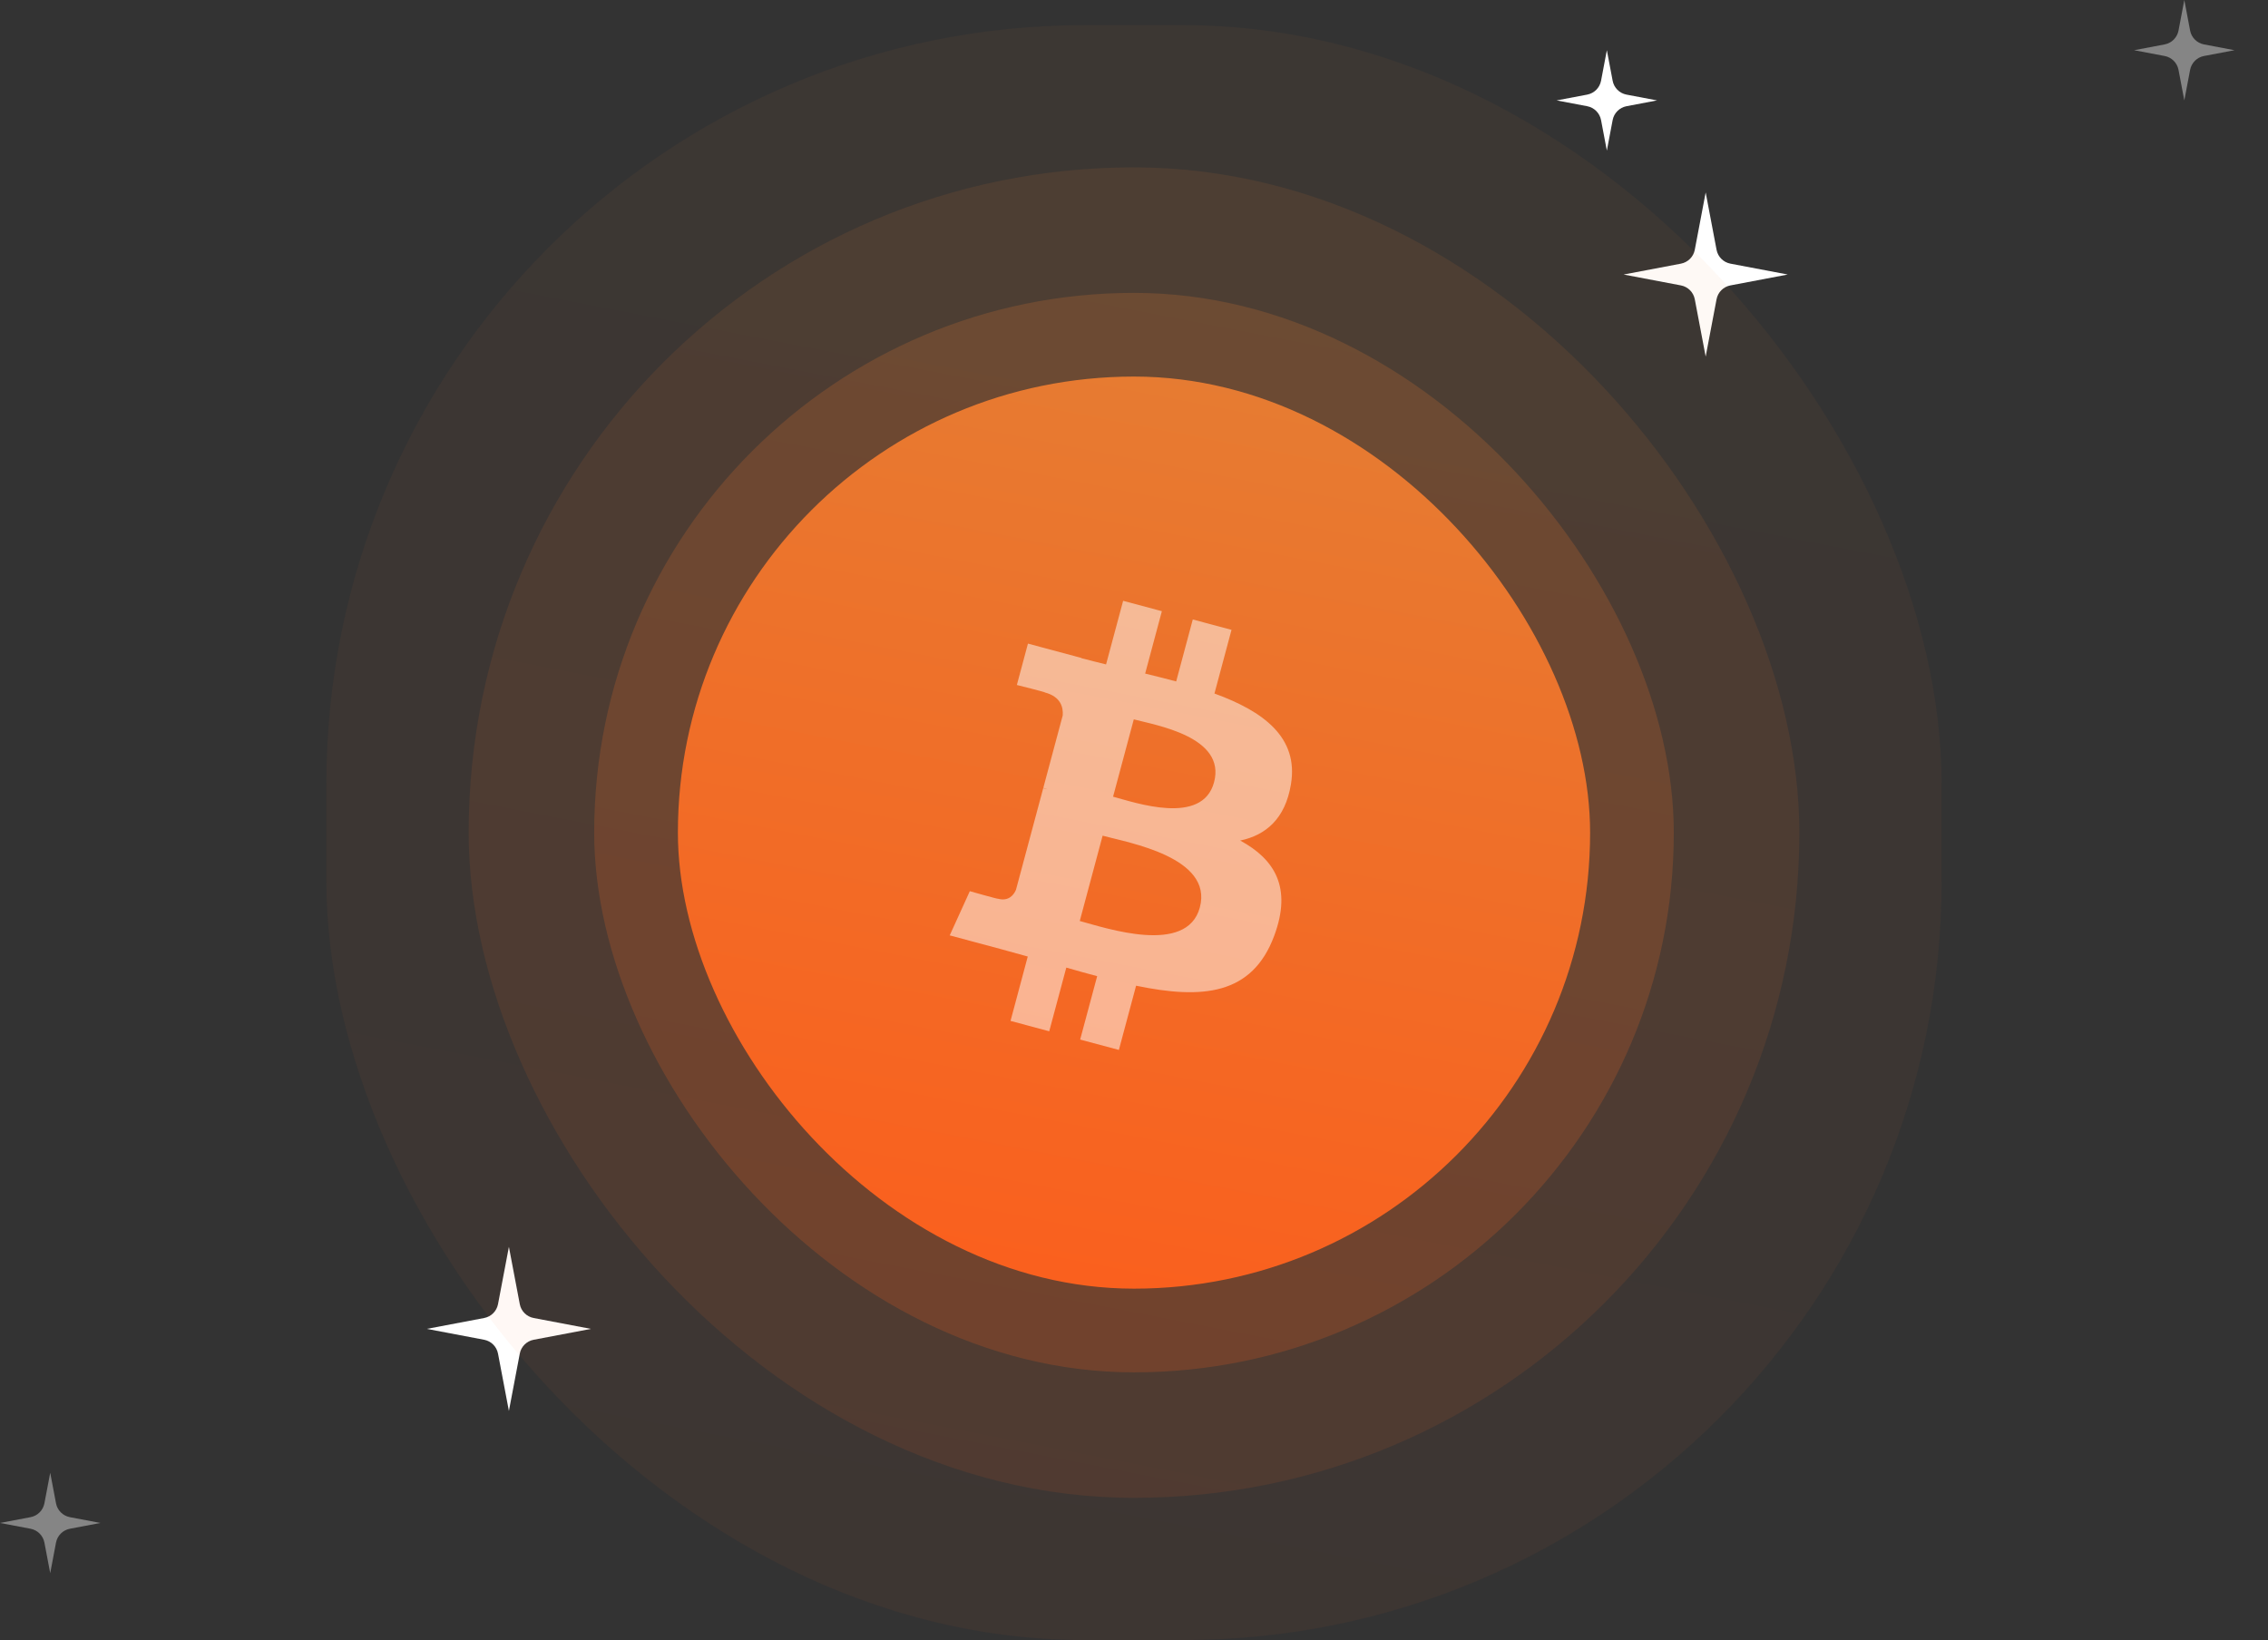 <svg width="271" height="196" viewBox="0 0 271 196" fill="none" xmlns="http://www.w3.org/2000/svg">
<rect x="0" y="0" width="271" height="196" fill="#333333" stroke="none"/>
<g clip-path="url(#clip0_19683_24103)">
<path d="M213.615 32.807L206.764 34.108C205.924 34.268 205.268 34.924 205.109 35.763L203.808 42.615L202.507 35.763C202.348 34.924 201.691 34.268 200.852 34.108L194 32.807L200.852 31.507C201.691 31.347 202.348 30.691 202.507 29.852L203.808 23L205.109 29.852C205.268 30.691 205.924 31.347 206.764 31.507L213.615 32.807Z" fill="white"/>
<path d="M70.615 158.808L63.764 160.108C62.924 160.268 62.268 160.924 62.108 161.763L60.808 168.615L59.507 161.763C59.347 160.924 58.691 160.268 57.852 160.108L51 158.808L57.852 157.507C58.691 157.347 59.347 156.691 59.507 155.852L60.808 149L62.108 155.852C62.268 156.691 62.924 157.347 63.764 157.507L70.615 158.808Z" fill="white"/>
<path d="M198 12L194.348 12.693C193.509 12.853 192.853 13.509 192.693 14.348L192 18L191.307 14.348C191.147 13.509 190.491 12.853 189.652 12.693L186 12L189.652 11.307C190.491 11.147 191.147 10.491 191.307 9.652L192 6L192.693 9.652C192.853 10.491 193.509 11.147 194.348 11.307L198 12Z" fill="white"/>
<path opacity="0.4" d="M267 6L263.348 6.693C262.509 6.853 261.853 7.509 261.693 8.348L261 12L260.307 8.348C260.147 7.509 259.491 6.853 258.652 6.693L255 6L258.652 5.307C259.491 5.147 260.147 4.491 260.307 3.652L261 -2.62268e-07L261.693 3.652C261.853 4.491 262.509 5.147 263.348 5.307L267 6Z" fill="white"/>
<path opacity="0.4" d="M12 182L8.348 182.693C7.509 182.853 6.853 183.509 6.693 184.348L6 188L5.307 184.348C5.147 183.509 4.491 182.853 3.652 182.693L6.91406e-07 182L3.652 181.307C4.491 181.147 5.147 180.491 5.307 179.652L6 176L6.693 179.652C6.853 180.491 7.509 181.147 8.348 181.307L12 182Z" fill="white"/>
<g opacity="0.05">
<rect x="39" y="3" width="193" height="193" rx="90.671" fill="url(#paint0_linear_19683_24103)"/>
</g>
<g opacity="0.1">
<rect x="56" y="20" width="159" height="159" rx="79.5" fill="url(#paint1_linear_19683_24103)"/>
</g>
<g opacity="0.2">
<rect x="71" y="35" width="129" height="129" rx="64.5" fill="url(#paint2_linear_19683_24103)"/>
</g>
<rect x="81" y="45" width="109" height="109" rx="54.5" fill="url(#paint3_linear_19683_24103)"/>
<path d="M154.252 93.734C155.193 88.11 150.953 85.005 145.113 82.878L147.152 75.27L142.524 74.03L140.54 81.435C139.325 81.11 138.074 80.799 136.833 80.494L138.83 73.04L134.202 71.8L132.162 79.401C131.155 79.152 130.164 78.907 129.204 78.65L129.21 78.627L122.828 76.914L121.503 81.859C121.503 81.859 124.939 82.71 124.864 82.756C126.74 83.259 127.058 84.51 126.983 85.497L124.661 94.163C124.792 94.198 124.958 94.249 125.14 94.326L124.652 94.196L121.396 106.336C121.156 106.903 120.557 107.75 119.246 107.402C119.291 107.471 115.883 106.501 115.883 106.501L113.481 111.783L119.507 113.398C120.627 113.698 121.726 114.013 122.805 114.309L120.747 122.003L125.371 123.242L127.411 115.631C128.671 115.997 129.897 116.336 131.099 116.658L129.066 124.232L133.693 125.472L135.75 117.796C143.651 119.435 149.63 118.935 152.263 111.805C154.387 106.067 152.324 102.695 148.191 100.45C151.245 99.808 153.57 97.851 154.252 93.734ZM143.366 108.446C141.826 114.193 132.159 110.905 129.019 110.063L131.75 99.868C134.889 100.716 144.972 102.452 143.366 108.446ZM145.065 93.487C143.663 98.718 135.614 95.904 132.999 95.207L135.476 85.965C138.092 86.666 146.529 88.035 145.065 93.487Z" fill="white" fill-opacity="0.5"/>
</g>
<defs>
<linearGradient id="paint0_linear_19683_24103" x1="207.655" y1="2.165" x2="168.764" y2="202.459" gradientUnits="userSpaceOnUse">
<stop stop-color="#E57D33"/>
<stop offset="1" stop-color="#FA601E"/>
</linearGradient>
<linearGradient id="paint1_linear_19683_24103" x1="194.943" y1="19.312" x2="162.904" y2="184.321" gradientUnits="userSpaceOnUse">
<stop stop-color="#E57D33"/>
<stop offset="1" stop-color="#FA601E"/>
</linearGradient>
<linearGradient id="paint2_linear_19683_24103" x1="183.728" y1="34.442" x2="157.734" y2="168.317" gradientUnits="userSpaceOnUse">
<stop stop-color="#E57D33"/>
<stop offset="1" stop-color="#FA601E"/>
</linearGradient>
<linearGradient id="paint3_linear_19683_24103" x1="176.251" y1="44.529" x2="154.286" y2="157.648" gradientUnits="userSpaceOnUse">
<stop stop-color="#E57D33"/>
<stop offset="1" stop-color="#FA601E"/>
</linearGradient>
<clipPath id="clip0_19683_24103">
<rect width="271" height="196" fill="white"/>
</clipPath>
</defs>
</svg>
